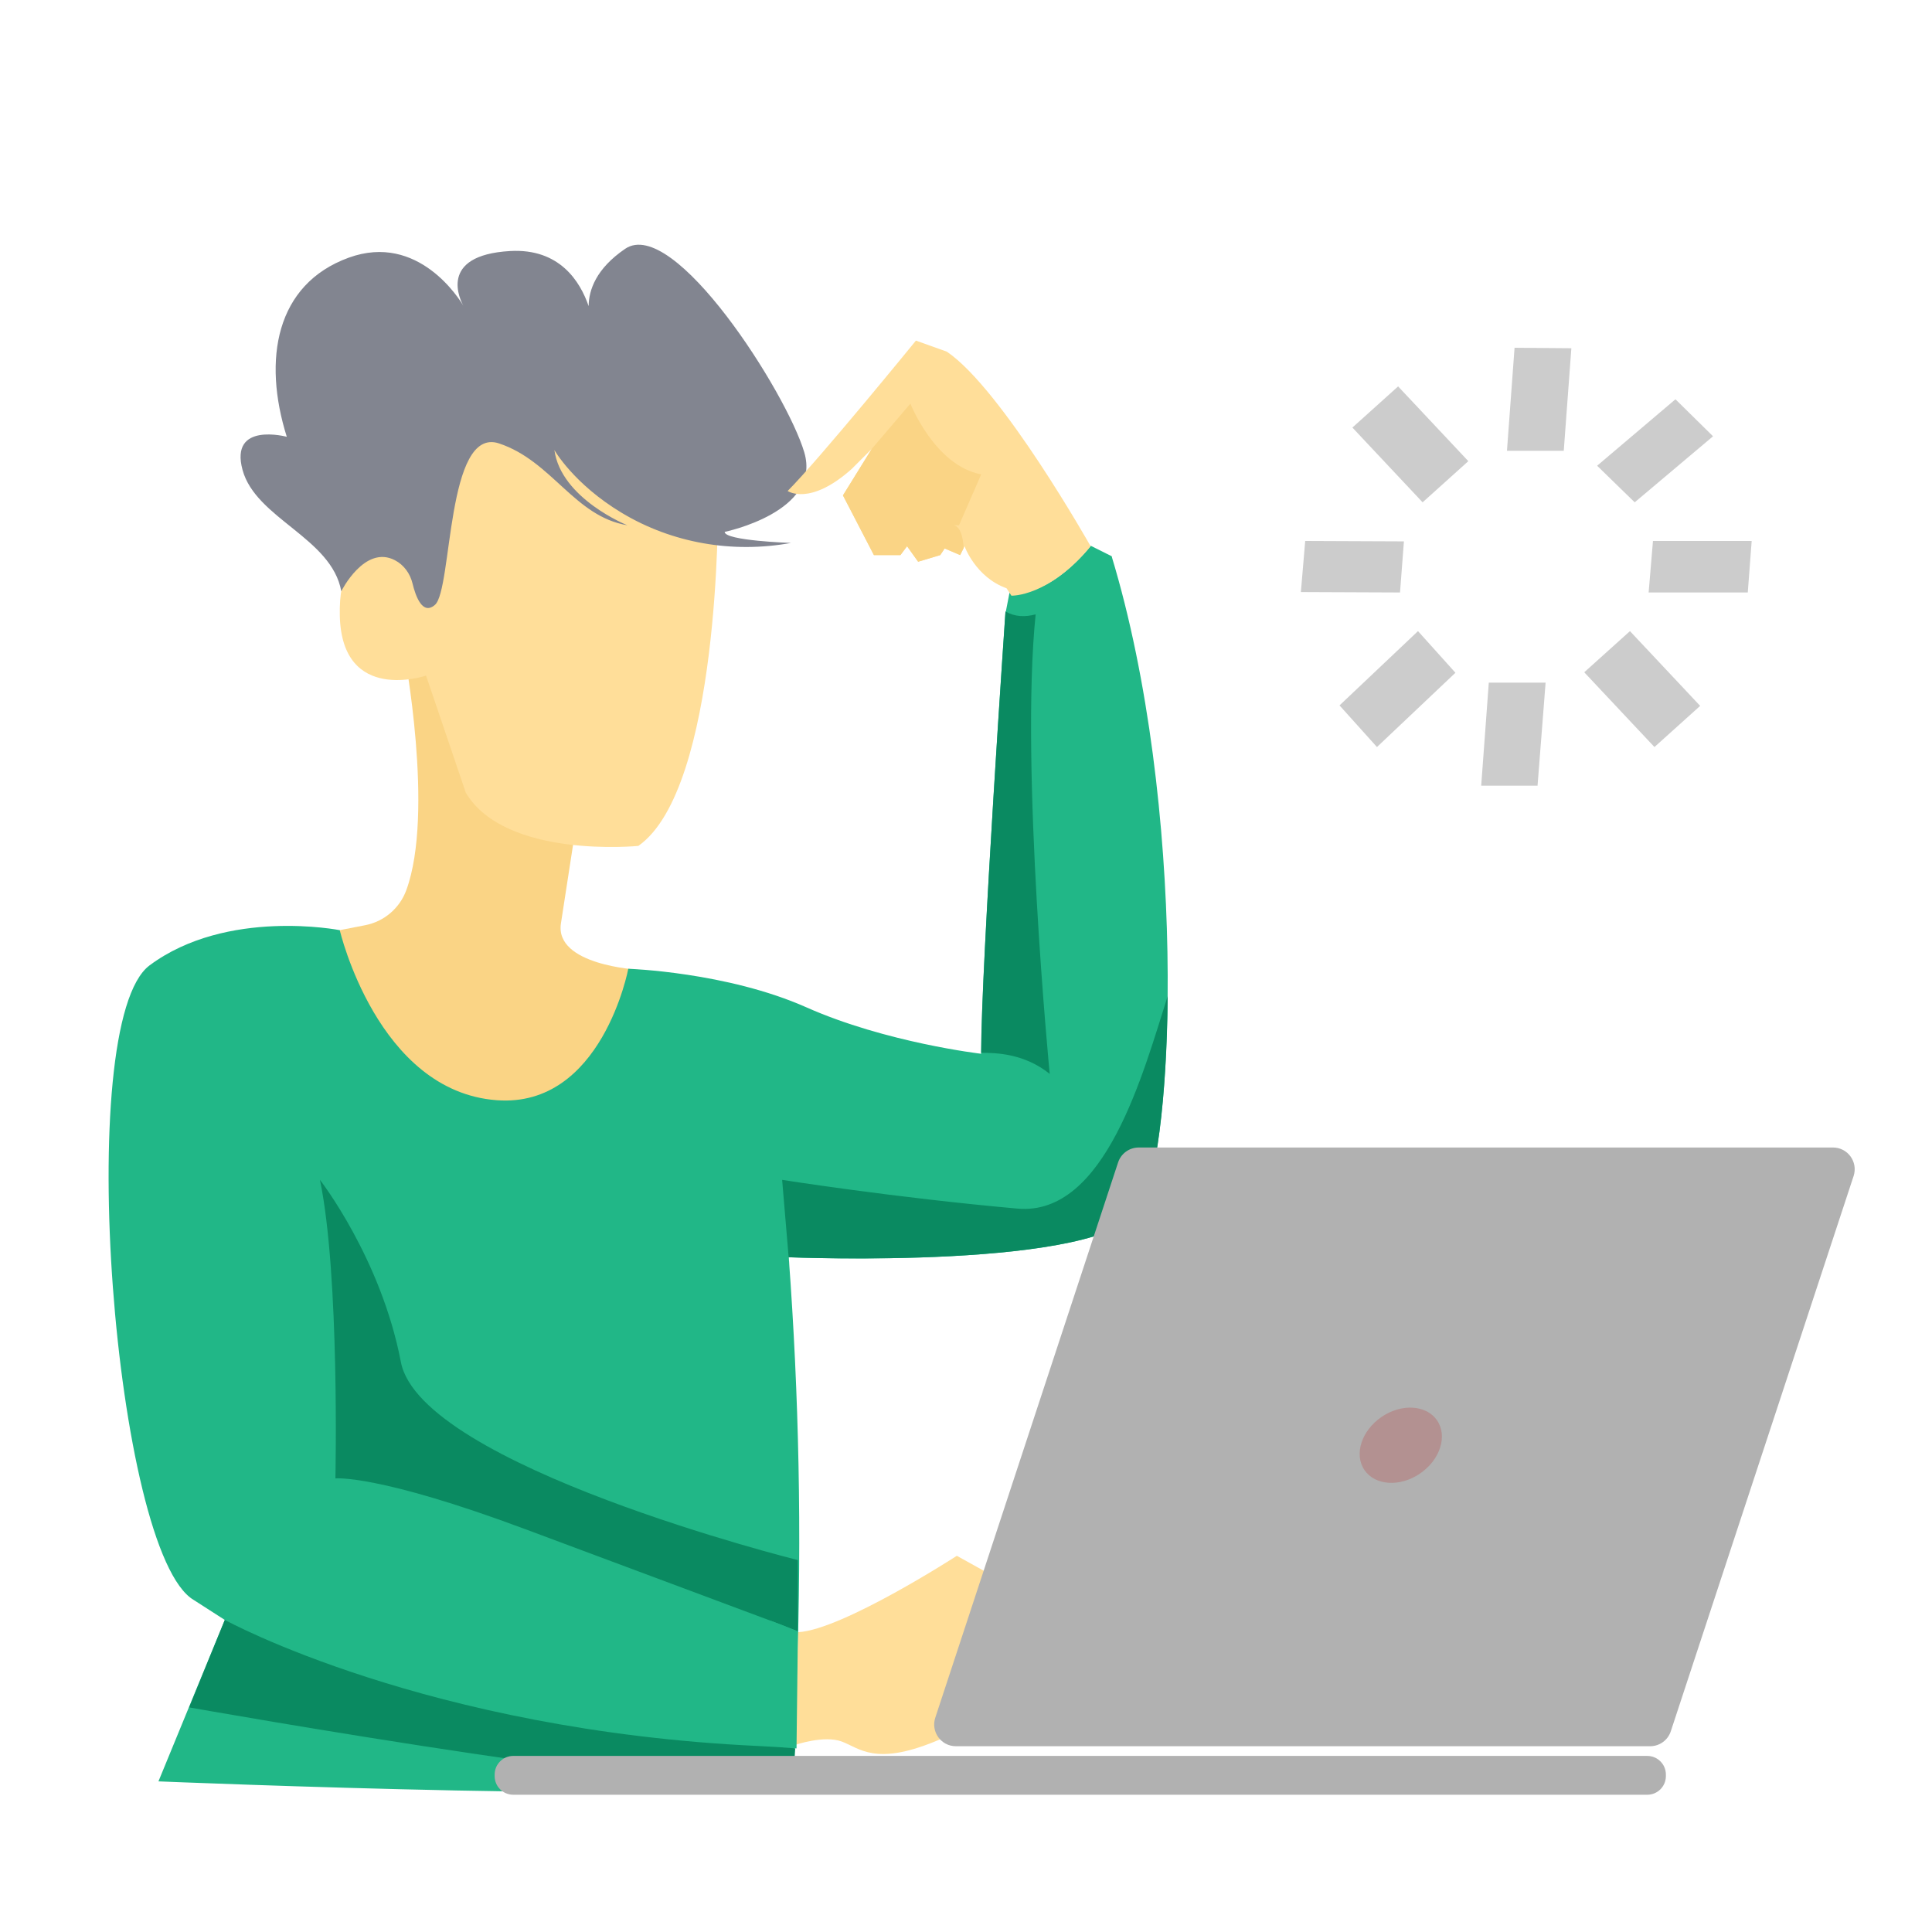 <svg width="150" height="150" viewBox="0 0 150 150" fill="none" xmlns="http://www.w3.org/2000/svg" style="width: 200px; height: 200px; transform: rotateY(0deg);"><style>
     .loading17-a {animation:loading17-pulse 1s infinite linear; opacity: .2;}
     .loading17-b {animation:loading17-pulse 1s 143ms infinite linear; opacity: .2;}
     .loading17-c {animation:loading17-pulse 1s 286ms infinite linear; opacity: .2;}
     .loading17-d {animation:loading17-pulse 1s 429ms infinite linear; opacity: .2;}
     .loading17-e {animation:loading17-pulse 1s 572ms infinite linear; opacity: .2;}
     .loading17-f {animation:loading17-pulse 1s 715ms infinite linear; opacity: .2;}
     .loading17-g {animation:loading17-pulse 1s 858ms infinite linear; opacity: .2;}
     .loading17-h {animation:loading17-pulse 1s 1s infinite linear; opacity: .2;}
     @keyframes loading17-pulse {
         0%{opacity: .2;}
         30%{opacity: 1;}
         50%{opacity: .2;}
         100%{opacity: .2;}
     }
     @media (prefers-reduced-motion: reduce) {
         .loading17-a, .loading17-b, .loading17-c, .loading17-d, .loading17-e, .loading17-f, .loading17-g, .loading17-h {
             animation: none;
         }
     }
    </style><path class="loading17-h fillCls8" d="M105 33.196L108.549 30L114 35.804L110.451 39L105 33.196Z" fill="#000000" stroke-width="2px" style="animation-duration: 1s;"></path><path class="loading17-g fillCls8" d="M109 42.032L108.697 46L101 45.968L101.336 42L109 42.032Z" fill="#000000" stroke-width="2px" style="animation-duration: 1s;"></path><path class="loading17-f fillCls8" d="M113 52.233L106.907 58L104 54.767L110.093 49L113 52.233Z" fill="#000000" stroke-width="2px" style="animation-duration: 1s;"></path><path class="loading17-e fillCls8" d="M119.375 61H115L115.59 53H120L119.375 61Z" fill="#000000" stroke-width="2px" style="animation-duration: 1s;"></path><path class="loading17-d fillCls8" d="M132 54.804L128.451 58L123 52.196L126.549 49L132 54.804Z" fill="#000000" stroke-width="2px" style="animation-duration: 1s;"></path><path class="loading17-c fillCls8" d="M128.336 42H136L135.697 46H128L128.336 42Z" fill="#000000" stroke-width="2px" style="animation-duration: 1s;"></path><path class="loading17-b fillCls8" d="M133 33.873L126.918 39L124 36.159L130.082 31L133 33.873Z" fill="#000000" stroke-width="2px" style="animation-duration: 1s;"></path><path class="loading17-a fillCls8" d="M121.41 35H117L117.59 27L122 27.036L121.41 35Z" fill="#000000" stroke-width="2px" style="animation-duration: 1s;"></path><path class="fillCls4" d="M86.307 43.184L84.688 42.375C84.688 42.375 81.656 46.375 78.375 46.031L78.094 47.476L78.375 49.469L85.277 47.476L86.307 43.184Z" fill="#21B787" stroke-width="2px" style="animation-duration: 1s;"></path><path class="fillCls2" d="M31.364 50.567C31.364 50.567 33.748 63.111 31.545 69.114C31.031 70.515 29.823 71.547 28.357 71.832L16.77 74.089L21.405 84.734L37.544 92.633L47.33 91.774L52.824 85.936L49.562 75.29C49.562 75.29 43.038 74.948 43.552 71.686C44.066 68.424 45.955 56.061 45.955 56.061L40.975 50.567H31.364V50.567Z" fill="#FAD485" stroke-width="2px" style="animation-duration: 1s;"></path><path class="fillCls1" d="M55.744 39.234C55.744 39.234 55.915 61.212 49.562 65.676C49.562 65.676 39.26 66.706 36.169 61.555L33.079 52.454C33.079 52.454 26.555 54.686 26.383 47.819C26.212 40.95 31.192 42.668 31.877 44.214C32.565 45.759 34.281 36.66 34.281 36.66L37.2 29.277L44.583 31.852L51.278 35.972L55.744 39.234Z" fill="#FFDE99" stroke-width="2px" style="animation-duration: 1s;"></path><path class="fillCls3" d="M62.443 35.115C61.069 30.48 52.312 16.743 48.535 19.319C46.266 20.867 45.713 22.53 45.702 23.768C45.052 21.872 43.458 19.271 39.608 19.49C33.929 19.815 35.762 23.359 35.981 23.748C35.7 23.268 32.482 18.04 27.074 20.006C21.409 22.067 20.378 27.905 22.266 33.913C22.266 33.913 17.802 32.712 18.832 36.488C19.862 40.266 25.749 41.755 26.497 45.904C26.497 45.904 28.308 42.266 30.664 43.497C31.36 43.861 31.844 44.534 32.027 45.297C32.264 46.281 32.805 47.804 33.769 46.962C35.142 45.76 34.628 33.055 38.749 34.428C42.87 35.801 44.588 40.093 48.708 40.781C48.708 40.781 43.557 38.72 43.043 34.942C43.043 34.942 44.52 37.56 48.268 39.815C52.206 42.183 56.894 42.976 61.414 42.154C61.414 42.154 56.263 41.982 56.263 41.295C56.261 41.295 63.816 39.75 62.443 35.115Z" fill="rgba(130,133,144,1)" stroke-width="2px" style="animation-duration: 1s;"></path><path class="fillCls4" d="M26.379 72.218C26.379 72.218 17.626 70.484 11.616 74.949C5.607 79.415 8.869 120.622 15.05 124.227L17.453 125.771L12.302 138.305C12.302 138.305 57.63 140.194 61.58 138.305L61.873 129.927C62.25 119.151 62.038 108.364 61.237 97.612C61.237 97.612 85.79 98.642 88.537 93.834C91.284 89.026 92.142 62.413 86.305 43.182C86.305 43.182 81.325 49.363 78.063 47.474C78.063 47.474 76.174 74.946 76.174 81.814C76.174 81.814 68.791 80.956 62.61 78.21C56.428 75.462 48.78 75.216 48.78 75.216C48.78 75.216 46.736 86.026 38.572 85.421C29.303 84.735 26.379 72.218 26.379 72.218Z" fill="#21B787" stroke-width="2px" style="animation-duration: 1s;"></path><path class="fillCls1" d="M61.744 135.472C61.744 135.472 63.986 134.7 65.361 135.215C66.734 135.729 67.935 137.104 72.572 135.215C77.207 133.326 78.754 131.952 78.754 131.952L80.984 135.215L80.469 124.225L74.288 120.792C74.288 120.792 65.397 126.543 61.963 126.723L61.744 135.472Z" fill="#FFDE99" stroke-width="2px" style="animation-duration: 1s;"></path><path class="fillCls5" d="M60.67 126.147C60.67 126.147 52.311 123.025 40.807 118.733C29.304 114.44 26.041 114.783 26.041 114.783C26.041 114.783 26.384 98.987 24.84 91.604C24.84 91.604 29.581 97.68 31.125 105.75C32.669 113.82 61.942 121.125 61.942 121.125V126.658L60.67 126.147Z" fill="#0A8A61" stroke-width="2px" style="animation-duration: 1s;"></path><path class="fillCls4" d="M59.831 125.833L61.95 126.658L61.841 135.746L58.082 135.484C58.082 135.484 60.861 135.277 59.831 125.833Z" fill="#21B787" stroke-width="2px" style="animation-duration: 1s;"></path><path class="fillCls5" d="M61.584 138.305C61.584 138.305 61.646 137.352 61.739 135.742C60.85 135.668 59.884 135.607 58.836 135.557C33.08 134.356 17.456 125.771 17.456 125.771L14.688 132.562C14.688 132.562 57.634 140.194 61.584 138.305Z" fill="#0A8A61" stroke-width="2px" style="animation-duration: 1s;"></path><path class="fillCls5" d="M79 93.836C69.385 92.977 60.725 91.604 60.725 91.604L61.288 98.288C61.272 98.064 61.257 97.838 61.24 97.614C61.24 97.614 85.794 98.644 88.54 93.836C89.749 91.723 90.591 85.395 90.66 77.332C88.779 83.206 85.829 94.444 79 93.836Z" fill="#0A8A61" stroke-width="2px" style="animation-duration: 1s;"></path><path class="fillCls1" d="M84.676 42.412C84.676 42.412 77.807 30.221 73.515 27.304L71.112 26.445C71.112 26.445 63.557 35.717 61.152 38.12C61.152 38.12 62.87 39.322 66.132 36.403L67.677 34.858L65.445 38.463L67.848 43.098H69.908L70.423 42.411L71.281 43.612L72.999 43.098L73.342 42.584L74.543 43.098L74.886 42.411C74.886 42.411 75.745 44.814 78.148 45.673L78.524 46.248C78.526 46.25 81.414 46.36 84.676 42.412Z" fill="#FFDE99" stroke-width="2px" style="animation-duration: 1s;"></path><path class="fillCls2" d="M76.178 36.831C72.573 36.144 70.684 31.337 70.684 31.337L67.679 34.856L65.447 38.461L67.851 43.096H69.911L70.425 42.409L71.284 43.611L73.002 43.096L73.344 42.582L74.546 43.096L74.821 42.546C74.815 42.471 74.81 42.399 74.803 42.325C74.7 41.191 74.35 40.861 74.085 40.78H74.459L76.178 36.831Z" fill="#FAD485" stroke-width="2px" style="animation-duration: 1s;"></path><path class="fillCls5" d="M78.067 47.476C78.067 47.476 76.193 74.748 76.178 81.74C77.274 81.742 79.489 81.765 81.5 83.375C81.5 83.375 79.188 59.59 80.407 47.7C79.591 47.916 78.787 47.895 78.067 47.476Z" fill="#0A8A61" stroke-width="2px" style="animation-duration: 1s;"></path><path class="fillCls6" d="M127.892 139.344H39.852C39.052 139.344 38.404 138.696 38.404 137.897V137.776C38.404 136.977 39.052 136.329 39.852 136.329H127.892C128.691 136.329 129.339 136.977 129.339 137.776V137.897C129.339 138.696 128.691 139.344 127.892 139.344Z" fill="rgba(177,177,177,1)" stroke-width="2px" style="animation-duration: 1s;"></path><path class="fillCls6" d="M142.314 89.092H88.408C87.681 89.092 87.037 89.559 86.809 90.249L72.615 133.362C72.256 134.453 73.067 135.576 74.214 135.576H128.12C128.847 135.576 129.492 135.109 129.719 134.419L143.913 91.308C144.271 90.215 143.46 89.092 142.314 89.092Z" fill="rgba(177,177,177,1)" stroke-width="2px" style="animation-duration: 1s;"></path><path class="fillCls7" d="M110.258 114.4C111.814 113.334 112.403 111.488 111.574 110.278C110.745 109.067 108.811 108.95 107.255 110.016C105.699 111.083 105.11 112.928 105.939 114.139C106.769 115.349 108.703 115.466 110.258 114.4Z" fill="rgba(179,145,145,1)" stroke-width="2px" style="animation-duration: 1s;"></path></svg>